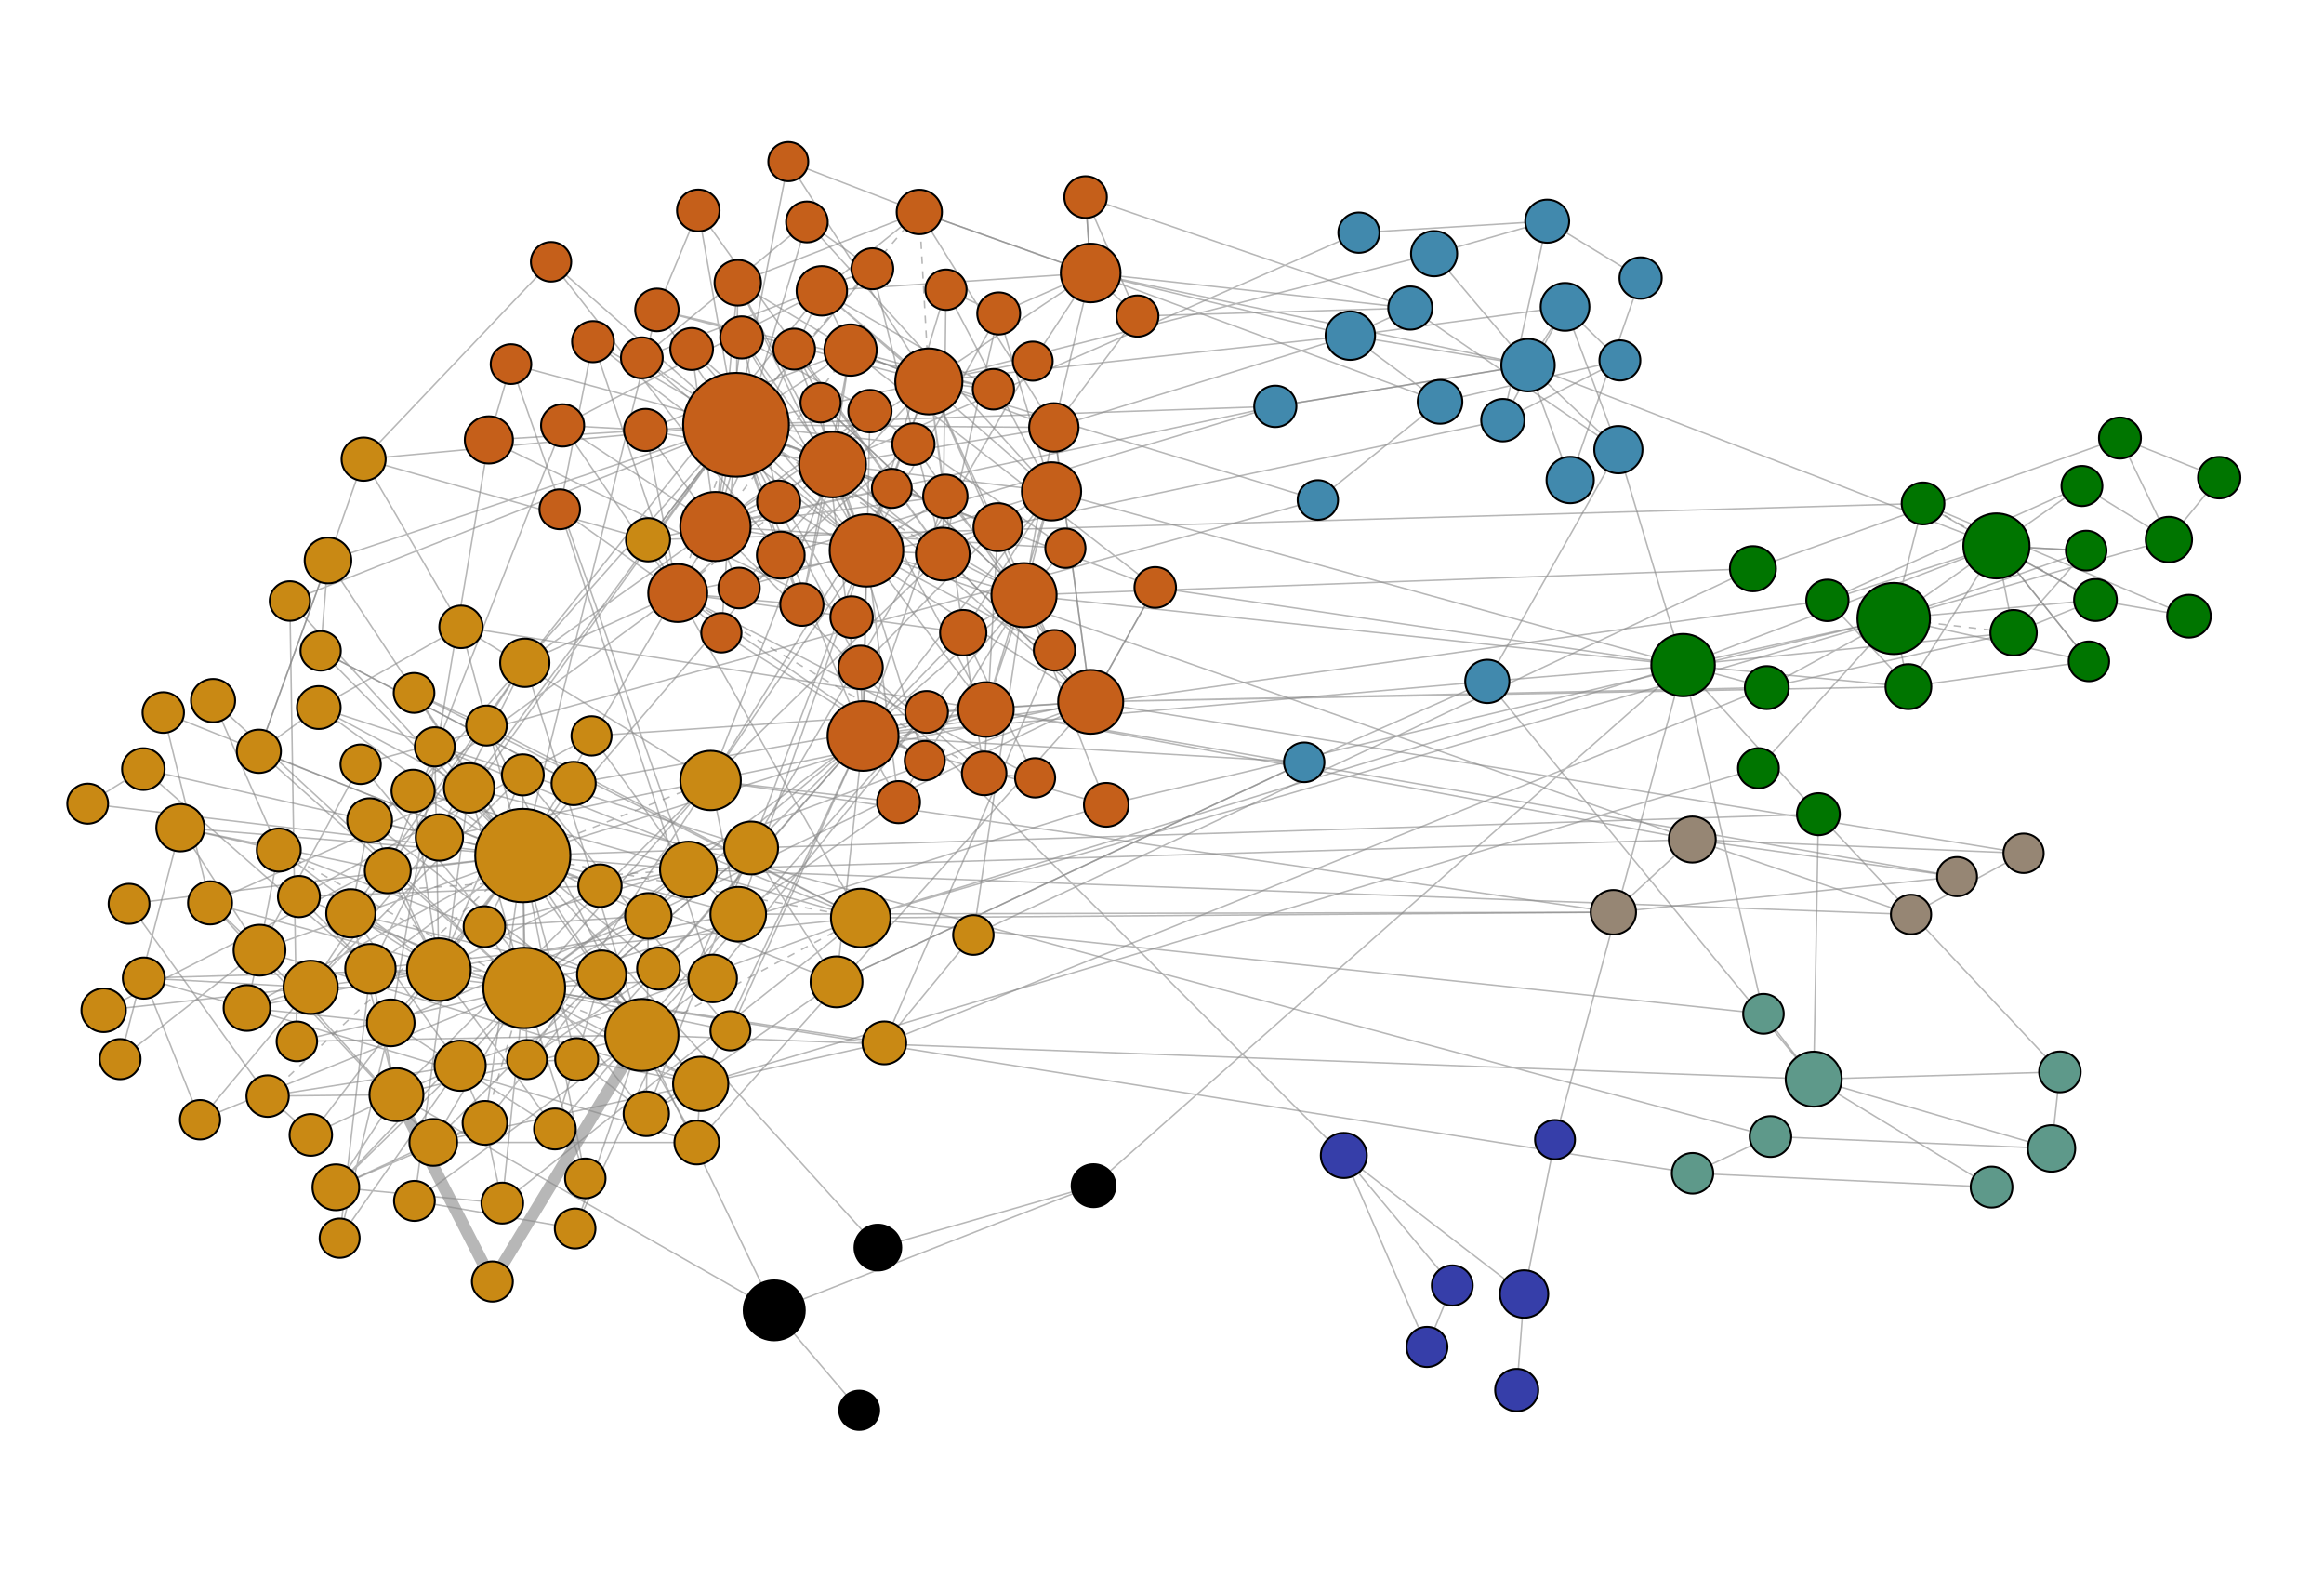 <svg xmlns="http://www.w3.org/2000/svg" class="note-graph" viewBox="0 0 1900 1300"><g stroke="#888" stroke-opacity=".6"><path d="M386.587 529.143l40.907 154.209m-40.907-154.209l165.221 103.595m-384.962 83.169l260.648-32.555m-260.648 32.555l91.743 129.663m247.72-41.226l87.635 185.739" transform="matrix(1.235 0 0 1.212 -100.538 -128.967)"/><path stroke-dasharray="5, 5" d="M506.309 804.344l144.884-78.925" transform="matrix(1.235 0 0 1.212 -100.538 -128.967)"/><path d="M705.53 480.042l71.967-42.291m-71.967 42.291l97.896 99.647m-97.896-99.647l53.762 27.697m-53.762-27.697l-72.956-60.336m72.956 60.336L543.659 248.325M705.53 480.042l-46.618-192.381m46.618 192.381l2.116-178.279m-2.116 178.279l37.009-162.258M705.53 480.042l-98.382-138.221m98.382 138.221l-50.515-2.467m50.515 2.467L551.808 632.738" transform="matrix(1.235 0 0 1.212 -100.538 -128.967)"/><path stroke-dasharray="5, 5" d="M705.53 480.042l-136.884-87.176" transform="matrix(1.235 0 0 1.212 -100.538 -128.967)"/><path d="M953.816 443.589l-257.518-79.96m257.518 79.96l80.874-66.2m-59.379-44.639l-279.013 30.879m279.013-30.879l59.379 44.639m-59.379-44.639l142.135-19.403M975.311 332.75l117.633 19.928m369.493 125.043l-59.401-3.17m59.401 3.17l-127.41 45.779M516.289 315.403l180.009 48.226m-180.009-48.226l222.749 53.485m-222.749-53.485l27.37-67.078m-27.37 67.078l52.357 77.463m-52.357-77.463l-88.795 367.949m721.947 38.251l-498.248 3.816m793.846 103.834l-162.985 4.888M707.646 301.763l69.851 135.988m-69.851-135.988l-52.631 175.812m-146.314-81.22L453.84 393.3m54.861 3.055l46.318 65.11m-46.318-65.11l21.361 109.962m-21.361-109.962l123.873 23.351m-123.873-23.351l135.774-53.877M453.84 393.3l101.179 68.165M453.84 393.3l76.222 113.017m13.597-257.992l24.987 144.541m190.646 114.873l-104.277-30.164m104.277 30.164l-62.994-144.11m62.994 144.11l-106.551 95m106.551-95L624.637 377.936m134.655 129.803l482.534-17.812m-482.534 17.812l18.205-69.988m-18.205 69.988l436.3 47.187m-436.3-47.187L568.646 392.866m84.095 209.873l2.274-125.164m-2.274 125.164l106.551-95m-200.346 25.377l-28.884-26.799m28.884 26.799l134.65 86.223M405.031 403.063l163.615-10.197m-163.615 10.197l-64.962 393.125m28.152 80.604l60.208-104.172m-60.208 104.172l177.026-39.469m-177.026 39.469l111.486-113.131M368.221 876.792l-115.022-129.6m115.022 129.6l174.423.094m-174.423-.094l-147.76-161.524m147.76 161.524l-64.481 30.283m945.054-116.995l-53.202-235.154m53.202 235.154l-597.601-64.661m597.601 64.661l33.26 44.061m-189.11-481.463l24.502-39.331m-24.502 39.331l59.813 56.959m-59.813-56.959l-167.3 27.756m167.3-27.756l310.092 121.873m-310.092-121.873l27.904 77.431M372.275 671.167L150.038 787.69m222.237-116.523l196.371-278.301M372.275 671.167l179.533-38.429m-179.533 38.429l-85.218 101.042m1059.429-49.124l-144.799-50.525m144.799 50.525L537.157 692.78m196.904-107.926l25.231-77.115m-25.231 77.115l-81.32 17.885m81.32-17.885l-79.046-107.279m79.046 107.279L607.148 341.821m126.913 243.033L461.14 634.76m272.921-49.906l43.436-147.103m-43.436 147.103l-347.474-55.711m347.474 55.711l642.907 112.737M734.061 584.854l467.626 87.706m-467.626-87.706l-306.567 98.498M326.1 659.566l203.962-153.249M326.1 659.566l180.209 144.778M326.1 659.566l101.394 23.786M326.1 659.566l45.84 100.703m1027.867 146.664l-117.753-72.792m117.753 72.792l-197.948-9.316m-646.84-436.152L428.82 553.361m126.199-91.896L970.992 885.59M555.019 461.465l13.627-68.599m-13.627 68.599L427.494 683.352m127.525-221.887l77.555-41.759m-77.555 41.759l99.996 16.11" transform="matrix(1.235 0 0 1.212 -100.538 -128.967)"/><path stroke-dasharray="5, 5" d="M555.019 461.465l89.456-118.987m-89.456 118.987l-24.957 44.852" transform="matrix(1.235 0 0 1.212 -100.538 -128.967)"/><path d="M1245.48 624.469l89.547-100.969m-89.547 100.969L545.247 837.323m-2.603 39.563l2.603-39.563m-2.603 39.563l-62.937-113.225m1005.076-361.856l32.402 68.451m-32.402-68.451l-242.957 88.122M287.057 772.209l141.372.411m-141.372-.411L150.038 787.69m137.019-15.481l-73.204 89.318m73.204-89.318L428.82 553.361M287.057 772.209l-110.455-6.21m110.455 6.21l84.883-11.94M176.298 625.062l150.335 134.602M176.298 625.062l251.196 58.29m662.832 295.705L970.992 885.59m119.334 93.467l-4.868 64.743m4.868-64.743l20.483-104.132M451.96 449.842l78.102 56.475m-78.102-56.475l101.251 316.396M298.535 484.377l128.959 198.975M298.535 484.377L252.78 613.036m858.029 261.889l84.783-319.999m-505.615-305.57l113.434 41.15" transform="matrix(1.235 0 0 1.212 -100.538 -128.967)"/><path stroke-dasharray="5, 5" d="M689.977 249.356l6.321 114.273" transform="matrix(1.235 0 0 1.212 -100.538 -128.967)"/><path d="M213.853 861.527l214.576-88.907m602.335-495.152l62.18 75.21m-62.18-75.21l-334.466 86.161m334.466-86.161l74.88-21.906m-302.233 34.944l-107.113 73.123m107.113-73.123l231.279 86.883m-231.279-86.883l-113.434-41.15m113.434 41.15l171.9 42.244m-171.9-42.244l289.533 62.172m-289.533-62.172l-38.327 59.456m38.327-59.456l-3.353-51.189M258.589 845.57l127.423-20.499M258.589 845.57l85.255-.934m318.704 103.095L427.494 683.352m235.054 264.379l142.757-41.739m396.382-233.432L655.015 477.575m546.672 194.985l-664.53 20.22m664.53-20.22l-52.246 49.043m52.246-49.043l175.281 25.031M1335.027 523.5l-139.435 31.426m139.435-31.426l68.009-48.949" transform="matrix(1.235 0 0 1.212 -100.538 -128.967)"/><path stroke-dasharray="5, 5" d="M1335.027 523.5l79.358 9.6" transform="matrix(1.235 0 0 1.212 -100.538 -128.967)"/><path d="M386.012 825.071l-42.168 19.565m42.168-19.565l265.181-99.652m363.79-411.284l-211.572-23.629m211.572 23.629l137.774 95.502m-137.774-95.502l-39.672 18.615m-175.253-93.433l3.353 51.189m-3.353-51.189l214.925 74.818m-214.925-74.818l34.332 80.243M326.633 759.664l100.861-76.312m-100.861 76.312l101.796 12.956m-101.796-12.956l17.211 84.972m-17.211-84.972L428.82 553.361M326.633 759.664l-47.347-48.641m47.347 48.641l324.56-34.245m-54.338-280.65l-41.836 16.696m41.836-16.696l-66.793 61.548m622.695-96.68l-35.311-96.29m35.311 96.29l42.835 145.289m-42.835-145.289l-86.779 156.286m-121.209 54.565L635.184 768.544m309.585-148.056l-292.028-17.749m292.028 17.749l121.209-54.565m-85-302.623L632.574 419.706M980.978 263.3l124.666-7.738M553.211 766.238l-46.902 38.106m1024.157-282.419l-61.883-10.907m61.883 10.907l-176.031-76.022M509.249 857.492l35.998-20.169m-35.998 20.169l69.404-179.239m-69.404 179.239l125.935-88.948M1414.385 533.1l-218.793 21.826m218.793-21.826l-11.349-58.549m11.349 58.549l54.198-22.082m-54.198 22.082l48.052-55.379m54.748-7.465L1335.027 523.5m182.158-53.244l-57.557-36.113m-613.47 68.42L644.475 342.478m201.683 160.085l-213.584-82.857m213.584 82.857l-42.732 77.126m42.732-77.126l349.434 52.363m-901.913-9.625l133.815 138.051M293.679 545.301l4.856-60.924m-4.856 60.924L461.14 634.76m615.115-245.002l41.191-76.411m133.548 256.758l-55.402-15.179m55.402 15.179l84.033-46.605m-84.033 46.605l163.391-37.005m-163.391 37.005L666.826 809.689m-446.365-94.421l207.968 57.352m-207.968-57.352l171.504-77.498m809.894 259.847L428.429 772.62m773.43 124.997l51.587-24.775M578.653 678.253l-151.159 5.099m151.159-5.099l74.088-75.514m-74.088 75.514l-98.946 85.408m98.946-85.408l56.531 90.291m-56.531-90.291l117.645-314.624m109.007 542.363l-211.361 84.091m211.361-84.091l390.287-351.066m-1056.13 93.453l288.032 34.973m-288.032-34.973l36.836-23.317m362.985-283.321l264.143 237.948M539.283 341.741l15.736 119.724m-15.736-119.724l115.732 135.834M306.243 941.387l33.826-145.199m-33.826 145.199l20.39-181.723m-20.39 181.723l79.769-116.316m-63.891-409.036l124.075-133.074M322.121 416.035l-23.586 68.342m23.586-68.342l64.466 113.108m-64.466-113.108l188.3 54.376m-188.3-54.376l246.525-23.169M265.963 679.638l-12.764 67.554m12.764-67.554l105.977 80.631m-105.977-80.631L200.83 664.6m65.133 15.038l-43.495-100.801m43.495 100.801l213.744 84.023m-49.419 57.263l-2.794-137.572m2.794 137.572l121.52-188.186m-121.52 188.186l139.835-98.006m-97.129-120.246L279.286 711.023m193.708-108.351l64.163 90.108m-64.163-90.108l330.432-22.983m-127.173 67.648l-23.512-44.598m23.512 44.598l-124.445-14.599m124.445 14.599l83.039-139.598m-83.039 139.598l-21.238-169.762m21.238 169.762l-106.13 75.581m-63.826-375.2l62.349 45.148m-62.349-45.148l148.718 129.857M506.297 347.718l109.282-91.65m-109.282 91.65l152.615-60.057M686.08 405.89l117.346 173.799M686.08 405.89l-117.434-13.024M686.08 405.89l-87.812 74.867M160.943 820.631l92.256-73.439m-92.256 73.439L200.83 664.6m72.465-152.896l295.351-118.838M273.295 511.704l154.199 171.648M273.295 511.704l4.632 296.976m170.837 59.064l121.359-144.826M448.764 867.744L371.94 760.269m76.824 107.475l-108.695-71.556m108.695 71.556l30.943-104.083m227.5-322.543l-54.466 161.621m54.466-161.621l-52.192 36.457m52.192-36.457l52.085 66.621m-52.085-66.621l-10.909-77.489m10.909 77.489l-152.188 20.347M419.674 351.946l148.972 40.92m-148.972-40.92L537.157 692.78M419.674 351.946l-14.643 51.117m207.216 111.04l32.228-171.625m-32.228 171.625l20.327-94.397m-20.327 94.397l-43.601-121.237m43.601 121.237l-13.979-33.346m13.979 33.346l-82.185-7.786M244.857 786.155l8.342-38.963m-8.342 38.963l182.637-102.803M244.857 786.155l95.212 10.033m-95.212-10.033l127.083-25.886m-127.083 25.886l42.2-13.946m-42.2 13.946l-68.255-20.156m68.255 20.156l297.787 90.731M427.522 628.952l-.028 54.4m.028-54.4L371.94 760.269m55.582-131.317L564.95 801.526M427.522 628.952L287.057 772.209m176.111 48.528l82.079 16.586m-82.079-16.586l189.573-217.998M463.168 820.737l46.081 36.755m-46.081-36.755l-35.674-137.385m35.674 137.385l-77.156 4.334m-72.355-102.739l58.283 37.937m-58.283-37.937l231.59 114.991m-231.59-114.991L428.82 553.361M313.657 722.332l72.355 102.739m-72.355-102.739l30.187 122.304m-30.187-122.304l12.443-62.766m-12.443 62.766l166.05 41.329m299.739-218.749l-124.431-67.337m124.431 67.337l-20.154-37.173m20.154 37.173l-112.62 264.777m112.62-264.777l-83.148-181.283m22.755 169.441l-22.755-169.441m22.755 169.441l13.864 94.859m-13.864-94.859l-188.991-26.753m188.991 26.753l40.239-25.331m-40.239 25.331l58.444-95.319m-58.444 95.319l-66.312 69.669m768.243 79.085L803.426 579.689m617.558 102.135l-74.498 41.261m74.498-41.261l-219.297-9.264M478.58 703.704l-199.294 7.319m199.294-7.319l58.577-10.924m-58.577 10.924l324.846-124.015M478.58 703.704l-106.64 56.565m106.64-56.565l-51.086-20.352m-107.338-61.554l189.093 235.694M320.156 621.798l-66.957 125.394m66.957-125.394l633.66-178.209M625.45 302.529l152.047 135.222M625.45 302.529l19.025 39.949m-19.025-39.949l177.961-12.023M625.45 302.529l64.527-53.173m-64.527 53.173l113.588 66.359M625.45 302.529l-70.431 158.936m70.431-158.936l70.848 61.1m-70.848-61.1L453.84 393.3m171.61-90.771L428.82 553.361m141.865-50.405l125.613-139.327M570.685 502.956l-15.666-41.491m15.666 41.491l84.33-25.381m-85.211-180.494l62.77 122.625m-62.77-122.625l-14.785 164.384m14.785-164.384l120.173-47.725m-120.173 47.725l74.671 45.397m-74.671-45.397l85.211 180.494m-85.211-180.494l-1.158 95.785M402.409 863.613l11.494 54.115m-11.494-54.115l-34.188 13.179m34.188-13.179l-98.669 43.462m98.669-43.462l25.085-180.261m-25.085 180.261l77.298-99.952m-77.298 99.952l-16.397-38.542m-132.813-77.879l174.295-63.84m-174.295 63.84L200.83 664.6m52.369 82.592l292.048 90.131m-292.048-90.131l-32.738-31.924M694.835 586.51L553.211 766.238M694.835 586.51L506.309 804.344M303.74 907.075L428.429 772.62M303.74 907.075l40.104-62.439m-40.104 62.439l82.272-82.004m379.072-475.109L578.653 678.253m186.431-328.291l-68.786 13.667M413.903 917.728l14.526-145.108m-14.526 145.108L303.74 907.075m110.163 10.653l237.29-192.309m-6.026-202.843l-76.521-129.71m76.521 129.71L405.031 403.063m239.444-60.585l51.823 21.151M371.94 760.269l55.554-76.917m-55.554 76.917l56.489 12.351m140.217-379.754l75.829-50.388m-75.829 50.388l84.095 209.873m-84.095-209.873L428.82 553.361m139.826-160.495l-58.225 77.545m58.225-77.545l-9.7 140.25m9.7-140.25L391.965 637.77m176.681-244.904l-270.111 91.511m270.111-91.511l86.369 84.709m-86.369-84.709l127.652-29.237m-127.652 29.237l82.496 163.6m-82.496-163.6l173.366 69.044" transform="matrix(1.235 0 0 1.212 -100.538 -128.967)"/><path stroke-dasharray="5, 5" d="M568.646 392.866l-38.584 113.451m38.584-113.451l121.331-143.51" transform="matrix(1.235 0 0 1.212 -100.538 -128.967)"/><path d="M658.912 287.661l-43.333-31.593m43.333 31.593l-90.266 105.205m722.485 118.404l111.905-36.719m-111.905 36.719l-638.39 91.469m-80.344-268.798l60.177 85.765m-60.177-85.765l84.902 49.712m-84.902-49.712l82.618 143.634m-82.618-143.634l24.458 110.828m-24.458-110.828l-17.378 127.524M462.14 934.853l44.169-130.509M462.14 934.853l-106.382-18.587m106.382 18.587l116.513-256.6m-176.589 53.06l26.365 41.307m-26.365-41.307l25.43-47.961m-25.43 47.961l135.093-38.533m583.691-262.671l46.627-136.195m383 134.617l-33.29 41.725m33.29-41.725l-65.692-26.726m-20.533 150.573l-61.214-77.827m61.214 77.827L1335.027 523.5M834.39 319.56l-30.979-29.054m30.979 29.054l180.593-5.425M632.574 419.706l11.901-77.228" transform="matrix(1.235 0 0 1.212 -100.538 -128.967)"/><path stroke-dasharray="5, 5" d="M632.574 419.706l-102.512 86.611m102.512-86.611l-63.928-26.84" transform="matrix(1.235 0 0 1.212 -100.538 -128.967)"/><path d="M803.426 579.689l541.334-10.226m-541.334 10.226l42.732-77.126m-42.732 77.126l-206.571-134.92m206.571 134.92L510.587 724.014m292.839-144.325l-24.387-185.027m24.387 185.027l-108.591 6.821m108.591-6.821L542.644 876.886m260.782-297.197l-251.618 53.049m251.618-53.049l447.568-9.584m-447.568 9.584l-97.896-99.647M189.499 586.916l445.685 181.628M189.499 586.916l30.962 128.352m546.181-84.324l-33.725-3.015m33.725 3.015l-236.58-124.627m236.58 124.627l-47.589-97.874m749.53-22.052l-65.547-36.467m65.547 36.467L1335.027 523.5" transform="matrix(1.235 0 0 1.212 -100.538 -128.967)"/><path stroke-dasharray="5, 5" d="M1468.583 511.018l-114.148-65.115" transform="matrix(1.235 0 0 1.212 -100.538 -128.967)"/><path d="M603.246 215.398l93.052 148.231m-93.052-148.231l-34.6 177.468m34.6-177.468l86.731 33.958m654.783 320.107l-149.168-14.537m149.168 14.537l-9.733-45.963m9.733 45.963l58.276-94.912m-58.276 94.912l-53.629-58.193m53.629 58.193l119.49-17.085M925.644 380.434l-356.998 12.432m356.998-12.432l167.3-27.756m-167.3 27.756l-415.223 89.977m415.223-89.977L598.268 480.757m467.71 85.166l129.614-10.997m-129.614 10.997l-413.237 36.816m413.237-36.816l216.076 268.218M510.587 724.014l142.154-121.275M510.587 724.014l-82.158 48.606m82.158-48.606l-170.518 72.174m170.518-72.174l-83.093-40.662m83.093 40.662l-108.523 7.299m108.523-7.299l-1.338 133.478m1.172-387.081l58.225-77.545m-58.225 77.545l844.014-24.508m-844.014 24.508l140.772 255.008M461.14 634.76l-33.646 48.592m33.646-48.592l-167.461-89.459M461.14 634.76v0m-106.264 4.994l72.618 43.598m-72.618-43.598l73.944-86.393m-73.944 86.393l17.064 120.515m-17.064-120.515l296.317 85.665m-296.317-85.665L326.1 659.566m-33.646-76.031l-39.674 29.501m39.674-29.501l135.04 99.817m-135.04-99.817l286.199 94.718m-286.199-94.718l94.133-54.392m-94.133 54.392l99.511 54.235m634.071 376.954L970.992 885.59m488.636-451.447l-168.497 77.127M671.78 435.747l-116.761 25.718m116.761-25.718L551.808 632.738M671.78 435.747l-103.134-42.881m38.502-51.045l47.867 135.754M287.164 871.75l140.33-188.398M287.164 871.75l56.68-27.114m-56.68 27.114l-28.575-26.18m555.129-196.427l-160.977-46.404m160.977 46.404L1335.027 523.5M813.718 649.143L428.429 772.62m385.289-123.477l-54.426-141.404m-355.848 87.953l102.865 208.652M403.444 595.692l247.749 129.727" transform="matrix(1.235 0 0 1.212 -100.538 -128.967)"/><path stroke-dasharray="5, 5" d="M732.917 627.929L530.062 506.317" transform="matrix(1.235 0 0 1.212 -100.538 -128.967)"/><path d="M651.193 725.419l544.399-170.493M651.193 725.419L1335.027 523.5M779.039 394.662l-146.465 25.044m146.465-25.044l24.387 185.027m-24.387-185.027l55.351-75.102m-55.351 75.102l-82.741-31.033m82.741 31.033l24.372-104.156m-24.372 104.156l-89.062-145.306m89.062 145.306l196.272-61.912m-196.272 61.912l-19.747 113.077m19.747-113.077l-210.393-1.796M277.927 808.68l150.502-36.06m-150.502 36.06l228.382-4.336m236.23-486.56l34.958 119.967m-34.958-119.967l-87.524 159.791m87.524-159.791l-34.893-16.021m34.893 16.021l60.872-27.278m-64.373 78.382l-94.563-26.41M391.965 637.77l114.344 166.574M391.965 637.77l-36.207 278.496m36.207-278.496l861.481 235.072M696.298 363.629l-141.279 97.836m141.279-97.836l-51.823-21.151m51.823 21.151l42.74 5.259m-42.74-5.259l-41.283 113.946m627.039 356.566l-775.745-29.797m11.043-44.762l-88.923 13.038m88.923-13.038l135.389-156.843M517.352 759.582l-89.858-76.23m857.677-27.896l-3.117 178.685m3.117-178.685l-89.579-100.53m89.579 100.53l-706.518 22.797m706.518-22.797l159.868 173.797M222.468 578.837L428.429 772.62m-90.328-79.075l89.393-10.193m-89.393 10.193l33.839 66.724m-33.839-66.724L453.84 393.3M338.101 693.545L200.83 664.6m904.814-409.038l61.831 38.352m-61.831-38.352l-29.389 134.196m-298.758 47.993l-144.923-18.045m144.923 18.045l418.095 117.175M777.497 437.751L652.741 602.739M252.78 613.036L428.429 772.62M252.78 613.036l174.714 70.316M252.78 613.036l45.755-128.659m128.959 198.975l.935 89.268" transform="matrix(1.235 0 0 1.212 -100.538 -128.967)"/><path stroke-dasharray="5, 5" d="M427.494 683.352L258.589 845.57m168.905-162.218l223.699 42.067m-223.699-42.067l124.314-50.614" transform="matrix(1.235 0 0 1.212 -100.538 -128.967)"/><path d="M693.596 619.339l-61.022-199.633m61.022 199.633L530.062 506.317m124.953-28.742l122.482-39.824m-122.482 39.824l-22.441-57.869m521.179-70.255l-36.307-36.104m36.307 36.104l-119.063 27.938m119.063-27.938l-77.498 40.307m-506.132 333.16l579.318-1.315m-579.318 1.315l-142.629-39.566m142.629 39.566l-32.966-30.138m32.966 30.138L371.94 760.269m198.183-37.351l84.892-245.343m-84.892 245.343l-18.315-90.18m490.988 340.542l-71.804-87.69m71.804 87.69l-16.76 41.444M786.685 476.135l-129.386-92.482m129.386 92.482l-231.666-14.67m231.666 14.67l-91.85 110.375M340.069 796.188l87.425-112.836m-58.248-73.31l58.248 73.31m-58.248-73.31l281.947 115.377M369.246 610.042l2.694 150.227m-195.338 5.73l195.338-5.73m-195.338 5.73l37.251 95.528m443.446-477.874l-60.444 61.116m60.444-61.116l-102.28 77.812m102.28-77.812l-4.558 219.086m-28.104-224.803l28.104 224.803m-28.104-224.803l134.655 129.803M635.184 768.544l17.557-165.805m-17.557 165.805l309.585-148.056M343.844 844.636l250.1 145.447m-250.1-145.447l162.465-40.292m848.126-358.441l48.601 28.648m-48.601-28.648l-19.408 77.597m-789.78 313.823L428.429 772.62m116.818 64.703l121.579-27.634m-121.579 27.634l107.494-234.584M545.247 837.323l-65.54-73.662m-5.733-426.868l56.088 169.524m-56.088-169.524L451.96 449.842m22.014-113.049l181.041 140.782M473.974 336.793l94.672 56.073m870.846 488.001l-157.438-46.726m157.438 46.726l5.547-51.614m-5.547 51.614l-186.046-8.025m123.522-175.251l-227.527 24.012M355.51 573.669l150.799 230.675M355.51 573.669l295.683 151.75M355.51 573.669l47.934 22.023m246.745 461.752l-56.245-67.361m809.092-515.532l-207.444 80.375m207.444-80.375l-48.601-28.648m48.601 28.648l59.401 3.17m-59.401-3.17l65.547 36.467m-65.547-36.467l56.592-40.408m-56.592 40.408l61.214 77.827M446.196 282.961l122.45 109.905m-122.45-109.905l152.072 197.796m-242.51 435.509l150.551-111.922M428.82 553.361l77.489 250.983M428.82 553.361l101.242-47.044" transform="matrix(1.235 0 0 1.212 -100.538 -128.967)"/><path stroke-width="8" d="M407.36 970.615l98.949-166.271M407.36 970.615l-63.516-125.979" transform="matrix(1.235 0 0 1.212 -100.538 -128.967)"/><path d="M651.142 556.466l81.775 71.463m-81.775-71.463l90.87-94.556m-90.87 94.556l1.599 46.273m-37.162-346.671l161.918 181.683M615.579 256.068l-60.56 205.397m43.249 19.292l-29.622-87.891m29.622 87.891L427.494 683.352m298.266 53.576l-58.934 72.761m58.934-72.761l516.066-247.001M725.76 736.928l33.532-229.189M564.95 801.526L428.429 772.62m136.521 28.906l87.791-198.787m-100.933 29.999L343.844 844.636m207.964-211.898l597.633 88.865m-597.633-88.865L386.012 825.071m165.796-192.333l103.207-155.163M551.808 632.738l80.766-213.032M200.83 664.6l226.664 18.752m41.377 217.695L428.429 772.62m40.442 128.427l-41.377-217.695m-148.208 27.671l149.143 61.597" transform="matrix(1.235 0 0 1.212 -100.538 -128.967)"/><path stroke-dasharray="5, 5" d="M279.286 711.023l257.871-18.243" transform="matrix(1.235 0 0 1.212 -100.538 -128.967)"/><path d="M479.707 763.661l65.54 73.662m-65.54-73.662l98.946-85.408m-98.946 85.408l57.45-70.881" transform="matrix(1.235 0 0 1.212 -100.538 -128.967)"/><path stroke-dasharray="5, 5" d="M479.707 763.661l-107.767-3.392" transform="matrix(1.235 0 0 1.212 -100.538 -128.967)"/><path d="M428.429 772.62l224.312-169.881M428.429 772.62l124.782-6.382m-124.782 6.382l-36.464-134.85m36.464 134.85l238.397 37.069" transform="matrix(1.235 0 0 1.212 -100.538 -128.967)"/><path stroke-dasharray="5, 5" d="M428.429 772.62l77.88 31.724m-77.88-31.724l-26.02 90.993m26.02-90.993l-162.466-92.982" transform="matrix(1.235 0 0 1.212 -100.538 -128.967)"/><path d="M537.157 692.78l-108.728 79.84m108.728-79.84l-109.663-9.428M742.012 461.91l-211.95 44.407m211.95-44.407l-9.095 166.019m9.095-166.019l-173.366-69.044m173.366 69.044l334.243-72.152" transform="matrix(1.235 0 0 1.212 -100.538 -128.967)"/></g><g stroke="#000" stroke-width="1.3" transform="matrix(1.235 0 0 1.212 -100.538 -128.967)"><circle r="14.341" fill="#c98914" cx="386.587" cy="529.143"/><circle r="13.511" fill="#c98914" cx="166.846" cy="715.907"/><circle r="24.252" fill="#c98914" cx="506.309" cy="804.344"/><circle r="17.787" fill="#c55f1a" cx="705.53" cy="480.042"/><circle r="13.361" fill="#4189ad" cx="953.816" cy="443.589"/><circle r="16.362" fill="#4189ad" cx="975.311" cy="332.75"/><circle r="13.421" fill="#007500" cx="1462.437" cy="477.721"/><circle r="14.374" fill="#c55f1a" cx="516.289" cy="315.403"/><circle r="14.999" fill="#968674" cx="1149.441" cy="721.603"/><circle r="13.744" fill="#5e998a" cx="1445.039" cy="829.253"/><circle r="13.622" fill="#c55f1a" cx="707.646" cy="301.763"/><circle r="14.214" fill="#c55f1a" cx="508.701" cy="396.355"/><circle r="14.265" fill="#c55f1a" cx="453.84" cy="393.3"/><circle r="14.068" fill="#c55f1a" cx="543.659" cy="248.325"/><circle r="21.577" fill="#c55f1a" cx="759.292" cy="507.739"/><circle r="23.485" fill="#c55f1a" cx="652.741" cy="602.739"/><circle r="13.304" fill="#c55f1a" cx="558.946" cy="533.116"/><circle r="15.926" fill="#c55f1a" cx="405.031" cy="403.063"/><circle r="15.781" fill="#c98914" cx="368.221" cy="876.792"/><circle r="13.425" fill="#5e998a" cx="1248.794" cy="790.08"/><circle r="17.689" fill="#4189ad" cx="1092.944" cy="352.678"/><circle r="15.639" fill="#c98914" cx="372.275" cy="671.167"/><circle r="13.321" fill="#968674" cx="1346.486" cy="723.085"/><circle r="18.403" fill="#c55f1a" cx="734.061" cy="584.854"/><circle r="14.835" fill="#c98914" cx="326.1" cy="659.566"/><circle r="13.812" fill="#5e998a" cx="1399.807" cy="906.933"/><circle r="13.981" fill="#4189ad" cx="1167.475" cy="293.914"/><circle r="23.288" fill="#c55f1a" cx="555.019" cy="461.465"/><circle r="13.511" fill="#007500" cx="1245.48" cy="624.469"/><circle r="14.765" fill="#c98914" cx="542.644" cy="876.886"/><circle r="14.706" fill="#c98914" cx="150.038" cy="787.69"/><circle r="13.876" fill="#007500" cx="1484.783" cy="401.805"/><circle r="17.948" fill="#c98914" cx="287.057" cy="772.209"/><circle r="14.077" fill="#c98914" cx="176.298" cy="625.062"/><circle r="15.997" fill="#363ea9" cx="1090.326" cy="979.057"/><circle r="13.433" fill="#c55f1a" cx="451.96" cy="449.842"/><circle r="15.434" fill="#c98914" cx="298.535" cy="484.377"/><circle r="13.214" fill="#363ea9" cx="1110.809" cy="874.925"/><circle r="15.225" fill="#007500" cx="1241.826" cy="489.927"/><circle r="14.983" fill="#c55f1a" cx="689.977" cy="249.356"/><circle r="13.296" fill="#c98914" cx="213.853" cy="861.527"/><circle r="15.257" fill="#4189ad" cx="1030.764" cy="277.468"/><circle r="19.759" fill="#c55f1a" cx="803.411" cy="290.506"/><circle r="14.009" fill="#c98914" cx="258.589" cy="845.57"/><circle r="15.448" cx="662.548" cy="947.731"/><circle r="15.523" fill="#968674" cx="1201.687" cy="672.56"/><circle r="24.002" fill="#007500" cx="1335.027" cy="523.5"/><circle r="16.928" fill="#c98914" cx="386.012" cy="825.071"/><circle r="14.56" fill="#4189ad" cx="1014.983" cy="314.135"/><circle r="14.065" fill="#c55f1a" cx="800.058" cy="239.317"/><circle r="16.681" fill="#c98914" cx="326.633" cy="759.664"/><circle r="14.265" fill="#c55f1a" cx="596.855" cy="444.769"/><circle r="15.955" fill="#4189ad" cx="1152.757" cy="409.637"/><circle r="13.37" fill="#4189ad" cx="944.769" cy="620.488"/><circle r="13.597" fill="#4189ad" cx="980.978" cy="263.3"/><circle r="16.052" fill="#c98914" cx="553.211" cy="766.238"/><circle r="14.43" fill="#007500" cx="1530.466" cy="521.925"/><circle r="15.019" fill="#c98914" cx="509.249" cy="857.492"/><circle r="15.226" fill="#363ea9" cx="970.992" cy="885.59"/><circle r="15.337" fill="#007500" cx="1414.385" cy="533.1"/><circle r="15.32" fill="#007500" cx="1517.185" cy="470.256"/><circle r="13.734" fill="#c55f1a" cx="846.158" cy="502.563"/><circle r="13.332" fill="#c98914" cx="293.679" cy="545.301"/><circle r="14.303" fill="#4189ad" cx="1076.255" cy="389.758"/><circle r="14.512" fill="#007500" cx="1250.994" cy="570.105"/><circle r="14.561" fill="#c98914" cx="220.461" cy="715.268"/><circle r="13.684" fill="#5e998a" cx="1201.859" cy="897.617"/><circle r="17.83" fill="#c98914" cx="578.653" cy="678.253"/><circle r="14.476" cx="805.305" cy="905.992"/><circle r="13.498" fill="#c98914" cx="139.462" cy="648.379"/><circle r="14.135" fill="#c55f1a" cx="539.283" cy="341.741"/><circle r="13.231" fill="#c98914" cx="306.243" cy="941.387"/><circle r="14.585" fill="#c98914" cx="322.121" cy="416.035"/><circle r="14.537" fill="#c98914" cx="265.963" cy="679.638"/><circle r="13.188" fill="#c98914" cx="430.288" cy="820.924"/><circle r="13.265" fill="#c98914" cx="472.994" cy="602.672"/><circle r="14.199" fill="#c55f1a" cx="676.253" cy="647.337"/><circle r="13.816" fill="#c55f1a" cx="506.297" cy="347.718"/><circle r="14.004" fill="#c55f1a" cx="686.08" cy="405.89"/><circle r="13.518" fill="#c98914" cx="160.943" cy="820.631"/><circle r="13.332" fill="#c98914" cx="273.295" cy="511.704"/><circle r="13.793" fill="#c98914" cx="448.764" cy="867.744"/><circle r="14.681" fill="#c55f1a" cx="707.207" cy="441.118"/><circle r="13.413" fill="#c55f1a" cx="419.674" cy="351.946"/><circle r="14.315" fill="#c55f1a" cx="612.247" cy="514.103"/><circle r="15.406" fill="#c98914" cx="244.857" cy="786.155"/><circle r="13.845" fill="#c98914" cx="427.522" cy="628.952"/><circle r="14.219" fill="#c98914" cx="463.168" cy="820.737"/><circle r="16.272" fill="#c98914" cx="313.657" cy="722.332"/><circle r="13.675" fill="#c55f1a" cx="779.446" cy="544.912"/><circle r="15.334" fill="#c55f1a" cx="719.053" cy="533.07"/><circle r="13.309" fill="#968674" cx="1420.984" cy="681.824"/><circle r="14.347" fill="#c98914" cx="478.58" cy="703.704"/><circle r="13.34" fill="#c98914" cx="320.156" cy="621.798"/><circle r="16.686" fill="#c55f1a" cx="625.45" cy="302.529"/><circle r="13.69" fill="#c55f1a" cx="570.685" cy="502.956"/><circle r="15.368" fill="#c55f1a" cx="569.804" cy="297.081"/><circle r="14.76" fill="#c98914" cx="402.409" cy="863.613"/><circle r="17.143" fill="#c98914" cx="253.199" cy="747.192"/><circle r="14.111" fill="#c55f1a" cx="694.835" cy="586.51"/><circle r="21.026" fill="#007500" cx="1195.592" cy="554.926"/><circle r="15.445" fill="#c98914" cx="303.74" cy="907.075"/><circle r="13.18" fill="#c55f1a" cx="765.084" cy="349.962"/><circle r="13.798" fill="#c98914" cx="413.903" cy="917.728"/><circle r="16.114" fill="#4189ad" cx="1117.446" cy="313.347"/><circle r="14.029" fill="#c55f1a" cx="645.167" cy="522.576"/><circle r="17.308" fill="#c55f1a" cx="644.475" cy="342.478"/><circle r="21.089" fill="#c98914" cx="371.94" cy="760.269"/><circle r="14.451" fill="#c98914" cx="666.826" cy="809.689"/><circle r="35" fill="#c55f1a" cx="568.646" cy="392.866"/><circle r="13.834" fill="#c55f1a" cx="658.912" cy="287.661"/><circle r="13.981" fill="#007500" cx="1291.131" cy="511.27"/><circle r="14.214" fill="#c55f1a" cx="572.397" cy="333.941"/><circle r="13.449" fill="#c98914" cx="462.14" cy="934.853"/><circle r="20.2" cx="593.944" cy="990.083"/><circle r="13.754" fill="#c98914" cx="402.064" cy="731.313"/><circle r="15.643" fill="#4189ad" cx="1120.848" cy="430.109"/><circle r="14.004" fill="#007500" cx="1550.475" cy="428.531"/><circle r="13.391" fill="#007500" cx="1464.25" cy="552.378"/><circle r="13.892" fill="#c55f1a" cx="834.39" cy="319.56"/><circle r="22.118" fill="#c55f1a" cx="632.574" cy="419.706"/><circle r="21.532" fill="#c55f1a" cx="803.426" cy="579.689"/><circle r="13.7" fill="#c98914" cx="189.499" cy="586.916"/><circle r="13.254" fill="#c55f1a" cx="766.642" cy="630.944"/><circle r="14.148" fill="#007500" cx="1468.583" cy="511.018"/><circle r="13.202" fill="#c55f1a" cx="603.246" cy="215.398"/><circle r="15.156" fill="#007500" cx="1344.76" cy="569.463"/><circle r="13.959" fill="#4189ad" cx="925.644" cy="380.434"/><circle r="14.608" fill="#4189ad" cx="1065.978" cy="565.923"/><circle r="15.362" fill="#c98914" cx="510.587" cy="724.014"/><circle r="14.599" fill="#c98914" cx="510.421" cy="470.411"/><circle r="14.606" fill="#c98914" cx="461.14" cy="634.76"/><circle r="14.291" fill="#c98914" cx="354.876" cy="639.754"/><circle r="14.45" fill="#c98914" cx="292.454" cy="583.535"/><circle r="13.534" fill="#363ea9" cx="1026.036" cy="1014.724"/><circle r="13.534" fill="#007500" cx="1459.628" cy="434.143"/><circle r="13.185" fill="#c55f1a" cx="671.78" cy="435.747"/><circle r="19.514" fill="#c55f1a" cx="530.062" cy="506.317"/><circle r="13.808" fill="#c55f1a" cx="607.148" cy="341.821"/><circle r="14.058" fill="#c98914" cx="287.164" cy="871.75"/><circle r="14.754" fill="#c55f1a" cx="813.718" cy="649.143"/><circle r="13.464" fill="#c98914" cx="403.444" cy="595.692"/><circle r="14.727" fill="#c55f1a" cx="732.917" cy="627.929"/><circle r="19.696" fill="#c98914" cx="651.193" cy="725.419"/><circle r="16.339" fill="#c55f1a" cx="779.039" cy="394.662"/><circle r="13.395" fill="#c98914" cx="277.927" cy="808.68"/><circle r="14.189" fill="#c55f1a" cx="742.539" cy="317.784"/><circle r="13.667" fill="#c55f1a" cx="739.038" cy="368.888"/><circle r="16.676" fill="#c98914" cx="391.965" cy="637.77"/><circle r="22.224" fill="#c55f1a" cx="696.298" cy="363.629"/><circle r="13.758" fill="#5e998a" cx="1253.446" cy="872.842"/><circle r="18.53" fill="#5e998a" cx="1282.054" cy="834.141"/><circle r="14.179" fill="#c98914" cx="517.352" cy="759.582"/><circle r="14.171" fill="#007500" cx="1285.171" cy="655.456"/><circle r="14.592" fill="#c98914" cx="222.468" cy="578.837"/><circle r="15.202" fill="#c98914" cx="338.101" cy="693.545"/><circle r="14.534" fill="#4189ad" cx="1105.644" cy="255.562"/><circle r="19.605" fill="#c55f1a" cx="777.497" cy="437.751"/><circle r="14.595" fill="#c98914" cx="252.78" cy="613.036"/><circle r="31.492" fill="#c98914" cx="427.494" cy="683.352"/><circle r="13.263" fill="#c55f1a" cx="693.596" cy="619.339"/><circle r="24.371" fill="#c55f1a" cx="655.015" cy="477.575"/><circle r="13.538" fill="#4189ad" cx="1153.753" cy="349.451"/><circle r="18.414" fill="#c98914" cx="570.123" cy="722.918"/><circle r="13.534" fill="#363ea9" cx="1042.796" cy="973.28"/><circle r="13.287" fill="#c55f1a" cx="786.685" cy="476.135"/><circle r="15.762" fill="#c98914" cx="340.069" cy="796.188"/><circle r="13.218" fill="#c98914" cx="369.246" cy="610.042"/><circle r="14.763" fill="#4189ad" cx="1034.69" cy="377.389"/><circle r="13.879" fill="#c98914" cx="176.602" cy="765.999"/><circle r="14.32" fill="#c55f1a" cx="657.299" cy="383.653"/><circle r="14.269" fill="#363ea9" cx="1085.458" cy="1043.8"/><circle r="13.31" fill="#c55f1a" cx="624.637" cy="377.936"/><circle r="17.159" fill="#c98914" cx="635.184" cy="768.544"/><circle r="17.851" fill="#c98914" cx="343.844" cy="844.636"/><circle r="14.136" fill="#007500" cx="1354.435" cy="445.903"/><circle r="18.282" fill="#c98914" cx="545.247" cy="837.323"/><circle r="13.857" fill="#c55f1a" cx="473.974" cy="336.793"/><circle r="15.681" fill="#5e998a" cx="1439.492" cy="880.867"/><circle r="13.202" fill="#968674" cx="1376.968" cy="697.591"/><circle r="13.464" fill="#c98914" cx="355.51" cy="573.669"/><circle r="13.209" cx="650.189" cy="1057.444"/><circle r="21.918" fill="#007500" cx="1403.036" cy="474.551"/><circle r="13.337" fill="#c55f1a" cx="446.196" cy="282.961"/><circle r="13.5" fill="#c98914" cx="355.758" cy="916.266"/><circle r="16.313" fill="#c98914" cx="428.82" cy="553.361"/><circle r="13.548" fill="#c98914" cx="407.36" cy="970.615"/><circle r="14.664" fill="#c55f1a" cx="651.142" cy="556.466"/><circle r="13.783" fill="#c55f1a" cx="615.579" cy="256.068"/><circle r="15.812" fill="#c55f1a" cx="598.268" cy="480.757"/><circle r="13.388" fill="#c98914" cx="725.76" cy="736.928"/><circle r="13.216" fill="#c98914" cx="564.95" cy="801.526"/><circle r="20.009" fill="#c98914" cx="551.808" cy="632.738"/><circle r="15.938" fill="#c98914" cx="200.83" cy="664.6"/><circle r="13.395" fill="#c98914" cx="468.871" cy="901.047"/><circle r="13.887" fill="#c98914" cx="279.286" cy="711.023"/><circle r="16.275" fill="#c98914" cx="479.707" cy="763.661"/><circle r="27.106" fill="#c98914" cx="428.429" cy="772.62"/><circle r="18.817" fill="#c98914" cx="537.157" cy="692.78"/><circle r="16.175" fill="#c55f1a" cx="742.012" cy="461.91"/></g></svg>